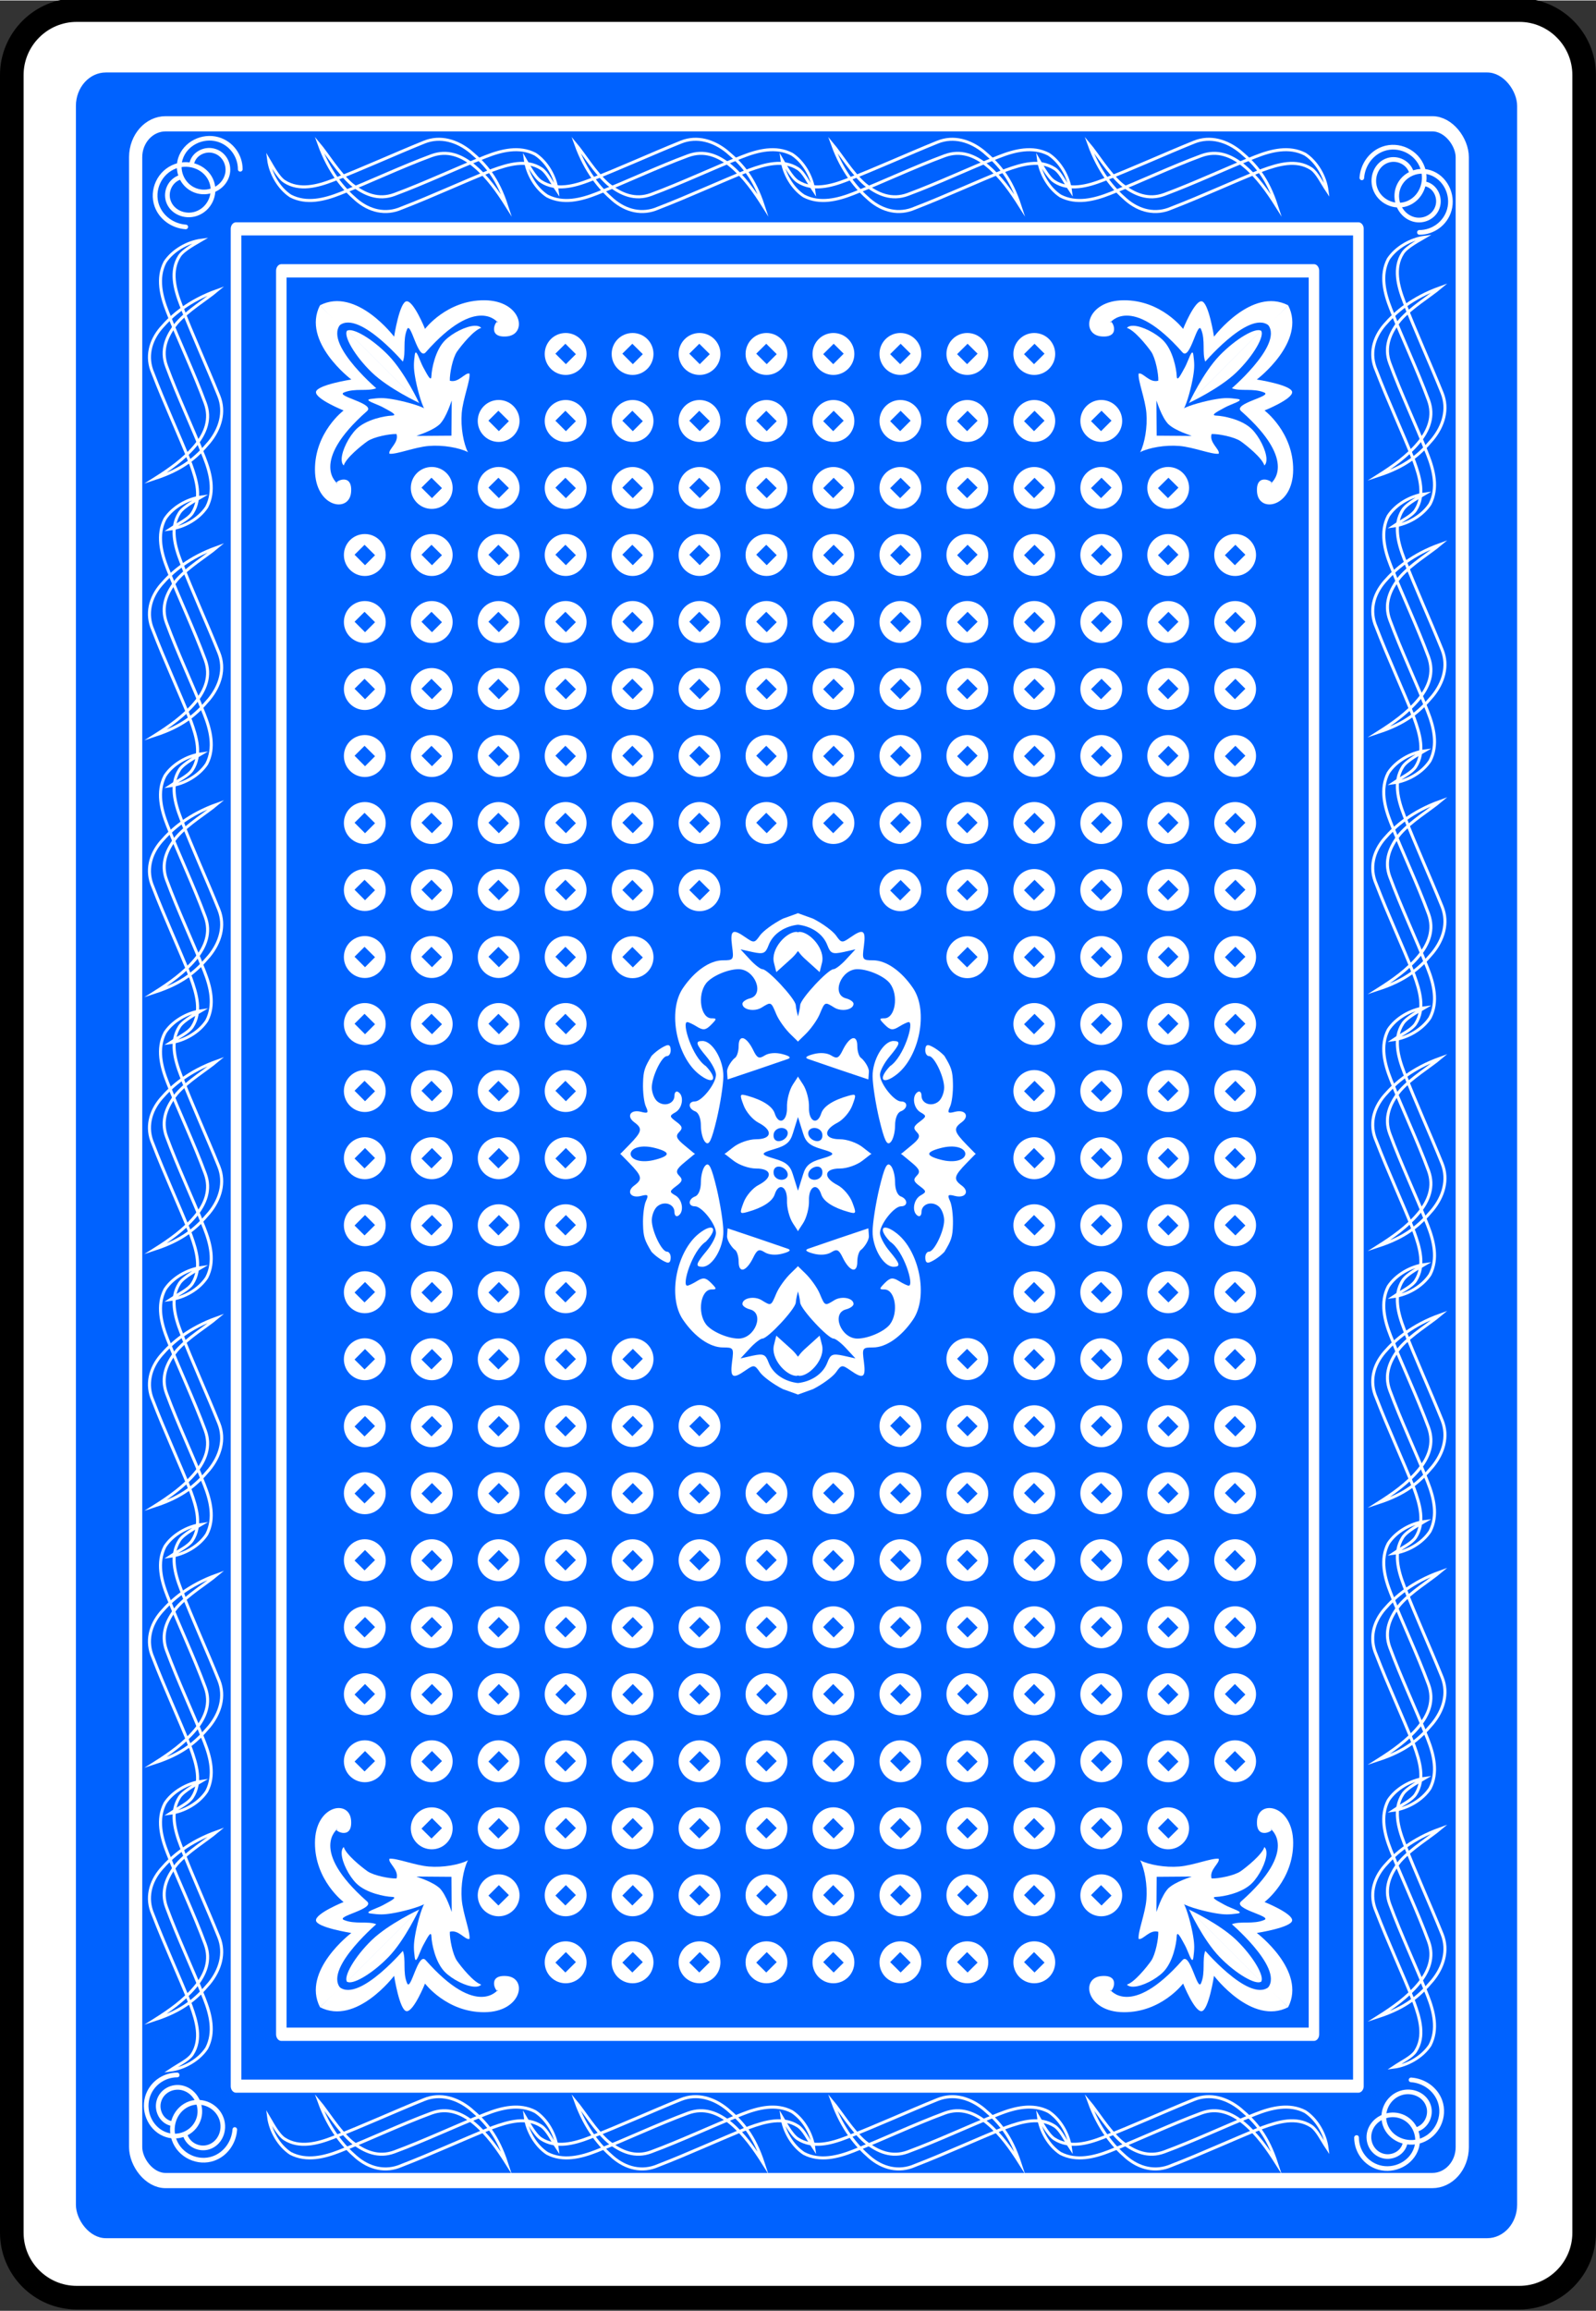 <?xml version="1.0" encoding="UTF-8" standalone="no"?>
<!-- Created with Inkscape (http://www.inkscape.org/) -->
<svg id="svg2" xmlns:rdf="http://www.w3.org/1999/02/22-rdf-syntax-ns#" xmlns="http://www.w3.org/2000/svg" height="244.55" viewBox="-0.2 -236 169.075 244.549" width="169.01" version="1.1" xmlns:cc="http://creativecommons.org/ns#" xmlns:xlink="http://www.w3.org/1999/xlink" xmlns:dc="http://purl.org/dc/elements/1.1/">
 <rect x="-0.2" y="-236" width="169.075" height="244.549" fill="#333333" stroke="none"/>
 <defs id="defs4">
  <g id="base">
   <path id="path49" stroke="#000" stroke-width="2.5" fill="#fff" d="m0 0c0 3.78 3.09 6.87 6.87 6.87h152.84c3.77 0 6.86-3.09 6.86-6.87v-228.4c0-3.78-3.09-6.87-6.86-6.87h-152.84c-3.78 0-6.87 3.09-6.87 6.87v228.4z"/>
  </g>
  <g id="lace" transform="matrix(1 0 0 .95 -190.33 54.46)">
   <path id="path638" d="m543.24 746.17c-1.01 1.663-0.494 3.682 0.15 5.43 1.256 3.413 2.715 6.751 4.02 10.15 0.696 1.812 0.129 3.686-1.01 5.154-1.41 1.762-2.835 3.04-5.75 4.045 1.55-1.03 3.078-2.167 4.24-3.63 1.118-1.408 1.702-3.002 1.08-4.77-1.208-3.433-2.721-6.762-4-10.17-0.661-1.762-1.14-3.76-0.26-5.54 0.8-1.29 2.37-2.25 3.86-2.45-0.39 0.248-1.883 1.044-2.33 1.78z" stroke="#fff" stroke-miterlimit="40" stroke-width=".321" fill="none"/>
   <path id="path640" d="m544.6 774.8c1.019-1.657 0.46-3.67-0.15-5.43-1.29-3.4-2.77-6.73-4.02-10.15-0.75-1.79-0.298-3.614 0.877-5.053 1.176-1.439 2.968-3.042 5.883-4.147-1.054 0.932-3.05 2.19-4.24 3.63-1.09 1.43-1.702 3.002-1.08 4.77 1.208 3.433 2.721 6.762 4 10.17 0.661 1.762 1.14 3.76 0.26 5.54-0.8 1.29-2.37 2.25-3.86 2.45 0.914-0.646 1.932-1.134 2.33-1.78z" stroke="#fff" stroke-miterlimit="40" stroke-width=".321" fill="none"/>
  </g>
  <g id="lys" transform="matrix(.4 0 0 .4 236.59 667.12)">
   <path id="lys_1" fill-rule="evenodd" fill="#fff" transform="translate(-1.35 -.76)" d="m355.65 280.19s-3.75-8.1-8.1-12.6c-4.36-4.51-9.68-7.58-11.04-6.53"/>
   <path id="lys_2" fill-rule="evenodd" fill="#fff" d="m368.97 258.94c-2.29 0.08-5.9 1.92-7.85 3.87-2.59 2.6-3.52 7.58-3.59 9.44s-1.32-0.84-2.19-2.37c-0.86-1.54-1.93-5.4-2.22-3.22-0.28 2.2-0.34 3.26 0.07 5.72 0.4 2.45 1.59 7.15 2.56 8.68l3.97 3.94c1.87-1.88 3.1-6.25 3.19-6.25l-0.07 9.34 4.35 4.32c-1.16-2.37-1.94-6.58-1.63-10.38 0.32-3.8 2.3-8.59 2.06-10.44-1.14-0.4-2.9 2.58-5.21 1.88-0.08-1.75 0.74-6.02 1.9-7.69 1.17-1.66 4.43-5.7 6.41-6.28-0.36-0.42-0.99-0.59-1.75-0.56z"/>
   <path id="lys_3" fill-rule="evenodd" fill="#fff" transform="translate(-1.35 -.76)" d="m329.36 254.28c9.62-4.95 19.64 8.3 19.64 8.3s1.44-9.25 3.32-9.36 4.87 7.31 4.87 7.31 5.76-7.64 15.72-7.58c9.97 0.05 11.57 9.13 5.87 9.57-5.66 0.44-2.38-5.15-2.27-3.65 0.06 0.17-5.37-7.75-19.15 7.86-2.03 2.3-3.94-8.46-4.93-6.09-1.21 2.88-0.22 6.26-1.11 8.53 1.39 1.71-11.35-13.84-16.77-9.58"/>
   <use id="use646" xlink:href="#lys_3" transform="matrix(0,1,1,0,74.5,-74.49)" height="1216.19" width="2178.99" y="0" x="0" fill="#ffffff"/>
   <use id="use648" xlink:href="#lys_1" transform="matrix(0,1,1,0,74.9,-74.93)" height="1216.19" width="2178.99" y="0" x="0" fill="#ffffff"/>
   <use id="use650" xlink:href="#lys_2" transform="matrix(0,1,1,0,74.82,-74.82)" height="1216.19" width="2178.99" y="0" x="0" fill="#ffffff"/>
  </g>
  <g id="twist" stroke-linejoin="round" stroke-linecap="round" transform="matrix(.339 .339 -.339 .339 444.56 315.27)">
   <path id="path653" d="m508.99 779.92c-2.054-1.516-2.26-4.512-0.747-6.48 1.827-2.375 5.344-2.595 7.638-0.777 2.696 2.137 2.93 6.176 0.807 8.795-2.447 3.018-7.009 3.265-9.953 0.837-3.34-2.755-3.601-7.842-0.866-11.11 2.394-2.862 6.495-3.76 9.915-2.335" transform="matrix(.752 .3 -.311 .777 372.86 20.834)" stroke="#fff" stroke-width="1.251" fill="none"/>
   <path id="path655" d="m507.26 776.88c-0.309-2.765 1.915-5.165 4.616-5.421 3.211-0.304 5.98 2.289 6.239 5.435 0.3 3.658-2.663 6.796-6.255 7.057-4.104 0.297-7.612-3.037-7.874-7.075-0.296-4.55 3.41-8.429 7.894-8.692 3.474-0.203 6.793 1.741 8.422 4.797" transform="matrix(.752 .3 .311 -.777 -109.57 1235)" stroke="#fff" stroke-width="1.251" fill="none"/>
  </g>
  <path id="center_deco" d="m418.45 832.87-1.61 0.58c-1.01 0.51-2.11 1.32-2.44 1.79-0.56 0.8-0.64 0.8-1.51 0.2-1.38-0.97-1.66-0.79-1.44 0.9 0.2 1.47 0.16 1.52-0.96 1.52-1.39 0-3 1.12-4.24 2.94-1.68 2.47-0.64 7.28 1.7 9.12 1.48 1.17 2.11 0.6 0.74-0.85-1.47-0.96-2.59-4.67-1.99-4.67 0.14 0 0.61 0.22 1.04 0.49 0.65 0.4 0.92 0.37 1.49-0.2 0.61-0.62 0.62-0.69 0.05-0.69-1.15 0-1.54-2.43-0.59-3.69 0.58-0.76 2.3-1.51 3.45-1.51 1.74 0 2.79 2.68 1.21 3.09-0.44 0.11-0.8 0.37-0.8 0.57 0 0.64 1.27 0.88 2.04 0.4 1-0.62 0.99-0.63 1.54 0.69 0.26 0.63 0.98 1.64 1.6 2.22l0.72 0.7v-2.61c-0.11-0.43-0.21-0.83-0.25-1.26-0.05-0.68-2.96-3.8-3.53-3.8-0.21 0-0.82-0.47-1.35-1.05l-0.97-1.05 1.29 0.29c1.14 0.24 1.35 0.15 1.68-0.72 0.47-1.25 1.75-2.03 3.13-2.18v-1.22zm-0.2 1.98c-1.11 0.05-2.72 1.83-2.36 3.27l0.25 0.99 1.63-1.47c0.34-0.32 0.5-0.54 0.68-0.78v-1.96c-0.06-0.02-0.12-0.05-0.2-0.05zm-5.61 11.26c-0.29-0.07-0.49 0.19-0.49 0.83 0 0.55-0.18 1.12-0.4 1.26s-0.83 0.91-0.83 1.44l0.06 0.83 3.07-1.03c1.49-0.51 2.97-1.01 3.3-1.13 0.4-0.14 0.21-0.32-0.56-0.52-0.71-0.19-1.45-0.13-1.89 0.15-0.6 0.38-0.8 0.28-1.23-0.62-0.36-0.72-0.74-1.13-1.03-1.21zm-4.32 0.29c-0.8 0-0.71 0.31 0.43 1.67 0.55 0.66 1 1.51 1 1.9 0 0.94-1.5 2.83-2.23 2.83-0.76 0-0.73 0.76 0.03 1.05 0.36 0.14 0.6 0.75 0.6 1.51 0 0.7 0.21 1.5 0.48 1.76 0.38 0.38 0.64-0.15 1.19-2.42 0.38-1.6 0.7-3.64 0.71-4.55 0.02-1.75-1.16-3.75-2.21-3.75zm-3.79 0.46c-0.29 0.1-0.97 0.46-1.6 1.11-0.73 1.2-0.88 1.59-0.91 2.9-0.03 0.95 0.11 2.07 0.31 2.49 0.3 0.65 0.22 0.73-0.51 0.54-1.11-0.29-1.6 0.46-0.73 1.1 0.91 0.67 0.84 0.98-0.54 2.4l-0.95 0.97h1.1c0.02-0.67 1.16-1.03 2.64-0.63 0.85 0.22 1.21 0.44 1.2 0.63h2.99l-1.09-0.9c-0.89-0.73-1-1.01-0.6-1.42 0.41-0.41 0.36-0.62-0.29-1.1-0.75-0.56-0.75-0.63-0.1-1 0.76-0.43 0.95-1.75 0.3-2.15-0.22-0.14-0.4 0.04-0.4 0.39 0 0.85-1.07 1.22-1.81 0.61-0.33-0.27-0.59-0.94-0.59-1.48 0-1.14 1.05-3.32 1.6-3.32 0.22 0 0.4-0.27 0.4-0.6 0-0.45-0.13-0.63-0.42-0.54zm13.92 3.3-0.55 0.84c-0.38 0.58-0.66 1.67-0.63 2.42 0.05 1.5-0.88 1.96-1.3 0.64-0.24-0.74-1.27-1.41-2.89-1.86-0.83-0.23-0.85-0.17-0.4 1.02 0.26 0.7 0.97 1.52 1.57 1.83 1.57 0.81 1.43 1.75-0.25 1.75-0.76 0-1.81 0.37-2.41 0.84l-0.94 0.73h4.15c-0.04-0.13 0.27-0.28 1.14-0.53 1.24-0.36 1.67-0.73 1.95-1.65 0.2-0.66 0.46-1.46 0.56-1.79v-4.24zm-1.66 5.45c0.3 0.04 0.56 0.22 0.56 0.54 0 0.68-1.08 1.16-1.41 0.62-0.13-0.21-0.12-0.55 0.01-0.77 0.19-0.3 0.54-0.42 0.84-0.39z" fill="#fff"/>
  <path id="squa_circ" fill-rule="evenodd" fill="#fff" d="m493.12 948.77c-1.23 0-2.22 0.99-2.22 2.22 0 1.22 0.99 2.22 2.22 2.22 1.22 0 2.21-1 2.21-2.22 0-1.23-0.99-2.22-2.21-2.22zm-0.03 1.14 1.11 1.1-1.06 1.06-1.11-1.11 1.06-1.05z"/>
 </defs>
 <g id="back" transform="translate(-334.1 -972.26)">
  <use id="use3250" xlink:href="#base" height="1216.19" width="2178.99" y="972.55" x="335.15"/>
  <rect id="rect3252" transform="matrix(1.157 0 0 1.292 -72.774 -239.38)" fill-rule="evenodd" rx="2.742" ry="2.742" height="177.43" width="131.96" y="761.04" x="358.44" fill="#0062ff"/>
  <rect id="rect3254" stroke-linejoin="round" stroke-width="1.313" fill-rule="evenodd" rx="2.981" ry="2.886" transform="matrix(1.065 0 0 1.227 -33.469 -184.48)" width="131.96" stroke="#fff" y="761.04" x="358.44" height="177.43" fill="#0062ff"/>
  <rect id="rect3256" stroke-linejoin="round" stroke-width="1.252" fill-rule="evenodd" rx="0" ry="0" transform="matrix(.901 0 0 1.108 35.952 -82.796)" width="131.96" stroke="#fff" y="761.04" x="358.44" height="177.43" fill="#0062ff"/>
  <rect id="rect3258" stroke-linejoin="round" stroke-width="1.339" fill-rule="evenodd" rx="0" ry="0" transform="matrix(.829 0 0 1.052 66.554 -35.734)" width="131.96" stroke="#fff" y="761.04" x="358.44" height="177.43" fill="#0062ff"/>
  <g id="back_c1">
   <g id="back_c2">
    <use id="use3262" xlink:href="#squa_circ" transform="translate(-120.57 -156.03)" height="1216.19" width="2178.99" y="0" x="0"/>
    <use id="use3264" xlink:href="#squa_circ" transform="translate(-113.48 -156.03)" height="1216.19" width="2178.99" y="0" x="0"/>
    <use id="use3266" xlink:href="#squa_circ" transform="translate(-106.39 -156.03)" height="1216.19" width="2178.99" y="0" x="0"/>
   </g>
   <g id="back_c3">
    <use id="use3269" xlink:href="#squa_circ" transform="translate(-113.48 -163.13)" height="1216.19" width="2178.99" y="0" x="0"/>
    <use id="use3271" xlink:href="#squa_circ" transform="translate(-106.39 -170.22)" height="1216.19" width="2178.99" y="0" x="0"/>
    <use id="use3273" xlink:href="#squa_circ" transform="translate(-106.39 -163.13)" height="1216.19" width="2178.99" y="0" x="0"/>
   </g>
   <g id="back_c4">
    <g id="back_c5">
     <use id="use3277" xlink:href="#squa_circ" transform="translate(-99.294 -177.31)" height="1216.19" width="2178.99" y="0" x="0"/>
     <use id="use3279" xlink:href="#squa_circ" transform="translate(-92.202 -177.31)" height="1216.19" width="2178.99" y="0" x="0"/>
     <use id="use3281" xlink:href="#squa_circ" transform="translate(-85.109 -177.31)" height="1216.19" width="2178.99" y="0" x="0"/>
     <use id="use3283" xlink:href="#squa_circ" transform="translate(-78.017 -177.31)" height="1216.19" width="2178.99" y="0" x="0"/>
    </g>
    <use id="use3285" xlink:href="#back_c5" transform="translate(0,7.093)" height="1216.19" width="2178.99" y="0" x="0"/>
    <use id="use3287" xlink:href="#back_c5" transform="translate(1.4161e-4,14.185)" height="1216.19" width="2178.99" y="0" x="0"/>
    <use id="use3289" xlink:href="#back_c5" transform="translate(0 21.278)" height="1216.19" width="2178.99" y="0" x="0"/>
    <use id="use3291" xlink:href="#back_c5" transform="translate(0 28.37)" height="1216.19" width="2178.99" y="0" x="0"/>
   </g>
   <use id="use3293" xlink:href="#back_c5" transform="translate(0 35.462)" height="1216.19" width="2178.99" y="0" x="0"/>
   <use id="use3295" xlink:href="#back_c5" transform="translate(0 42.555)" height="1216.19" width="2178.99" y="0" x="0"/>
   <use id="use3297" xlink:href="#back_c5" transform="translate(0 49.647)" height="1216.19" width="2178.99" y="0" x="0"/>
   <use id="use3299" xlink:href="#back_c4" transform="translate(-21.277 56.74)" height="1216.19" width="2178.99" y="0" x="0"/>
   <use id="use3301" xlink:href="#back_c3" transform="matrix(-1 0 0 -1 787.64 1618.3)" height="1216.19" width="2178.99" y="0" x="0"/>
   <use id="use3303" xlink:href="#back_c2" transform="translate(1.477e-4,7.093)" height="1216.19" width="2178.99" y="0" x="0"/>
   <use id="use3305" xlink:href="#back_c2" transform="translate(0,14.185)" height="1216.19" width="2178.99" y="0" x="0"/>
   <use id="use3307" xlink:href="#back_c2" transform="translate(0 21.278)" height="1216.19" width="2178.99" y="0" x="0"/>
   <use id="use3309" xlink:href="#back_c2" transform="translate(0 28.37)" height="1216.19" width="2178.99" y="0" x="0"/>
  </g>
  <rect id="rect3311" height="6.6" width="28.4" y="856.1" x="369.5" fill="#0062ff"/>
  <use id="use3313" xlink:href="#back_c1" transform="matrix(1 0 0 -1 0 1717.6)" height="1216.19" width="2178.99" y="0" x="0"/>
  <use id="use3315" xlink:href="#back_c1" transform="matrix(-1 0 0 1 837.29 0)" height="1216.19" width="2178.99" y="0" x="0"/>
  <rect id="rect3317" height="6.6" width="28.4" y="855.5" x="440.3" fill="#0062ff"/>
  <use id="use3319" xlink:href="#back_c1" transform="matrix(-1 0 0 -1 837.29 1717.6)" height="1216.19" width="2178.99" y="0" x="0"/>
  <use id="use3321" xlink:href="#center_deco" height="1216.19" width="2178.99" y="0" x="0"/>
  <use id="use3323" xlink:href="#center_deco" transform="matrix(-1 0 0 1 836.87 0)" height="1216.19" width="2178.99" y="0" x="0"/>
  <use id="use3325" xlink:href="#center_deco" transform="matrix(1,0,0,-1,0,1716.7)" height="1216.19" width="2178.99" y="0" x="0"/>
  <use id="use3327" xlink:href="#center_deco" transform="matrix(-1 0 0 -1 836.87 1716.7)" height="1216.19" width="2178.99" y="0" x="0"/>
  <use id="use3329" xlink:href="#lys" height="1216.19" width="2178.99" y="0" x="0"/>
  <use id="use3331" xlink:href="#lys" transform="matrix(-1 0 0 1 838.16 0)" height="1216.19" width="2178.99" y="0" x="0"/>
  <use id="use3333" xlink:href="#lys" transform="matrix(1 0 0 -1 0 1717.2)" height="1216.19" width="2178.99" y="0" x="0"/>
  <use id="use3335" xlink:href="#lys" transform="matrix(-1 0 0 -1 838.16 1717.2)" height="1216.19" width="2178.99" y="0" x="0"/>
  <use id="use3337" xlink:href="#twist" transform="matrix(0 -1 1 0 -401.46 1315.2)" height="1216.19" width="2178.99" y="0" x="0"/>
  <use id="use3339" xlink:href="#twist" transform="matrix(-1 0 0 -1 836.96 1716.6)" height="1216.19" width="2178.99" y="0" x="0"/>
  <use id="use3341" xlink:href="#twist" transform="matrix(0 1 -1 0 1238.4 401.46)" height="1216.19" width="2178.99" y="0" x="0"/>
  <use id="use3343" xlink:href="#twist" height="1216.19" width="2178.99" y="0" x="0"/>
  <g id="g_lace">
   <use id="use3346" xlink:href="#lace" height="1216.19" width="2178.99" y="0" x="0"/>
   <use id="use3348" xlink:href="#lace" transform="translate(0 27.181)" height="1216.19" width="2178.99" y="0" x="0"/>
   <use id="use3350" xlink:href="#lace" transform="translate(0 54.372)" height="1216.19" width="2178.99" y="0" x="0"/>
   <use id="use3352" xlink:href="#lace" transform="translate(0 81.563)" height="1216.19" width="2178.99" y="0" x="0"/>
   <use id="use3354" xlink:href="#lace" transform="translate(0 108.74)" height="1216.19" width="2178.99" y="0" x="0"/>
   <use id="use3356" xlink:href="#lace" transform="translate(0 135.94)" height="1216.19" width="2178.99" y="0" x="0"/>
   <use id="use3358" xlink:href="#lace" transform="translate(0 163.13)" height="1216.19" width="2178.99" y="0" x="0"/>
  </g>
  <use id="use3360" xlink:href="#g_lace" transform="translate(129.59 -.313)" height="1216.19" width="2178.99" y="0" x="0"/>
  <g id="g_lace2" transform="translate(-145.17 -59.663)">
   <use id="use3363" xlink:href="#lace" transform="matrix(0 -1 1 0 -254.11 1168)" height="1216.19" width="2178.99" y="0" x="0"/>
   <use id="use3365" xlink:href="#lace" transform="matrix(0 -1 1 0 -226.92 1168)" height="1216.19" width="2178.99" y="0" x="0"/>
   <use id="use3367" xlink:href="#lace" transform="matrix(0 -1 1 0 -199.73 1168)" height="1216.19" width="2178.99" y="0" x="0"/>
   <use id="use3369" xlink:href="#lace" transform="matrix(0 -1 1 0 -172.55 1168)" height="1216.19" width="2178.99" y="0" x="0"/>
  </g>
  <use id="use3371" xlink:href="#g_lace2" transform="translate(0 207.19)" height="1216.19" width="2178.99" y="0" x="0"/>
 </g>
</svg>
